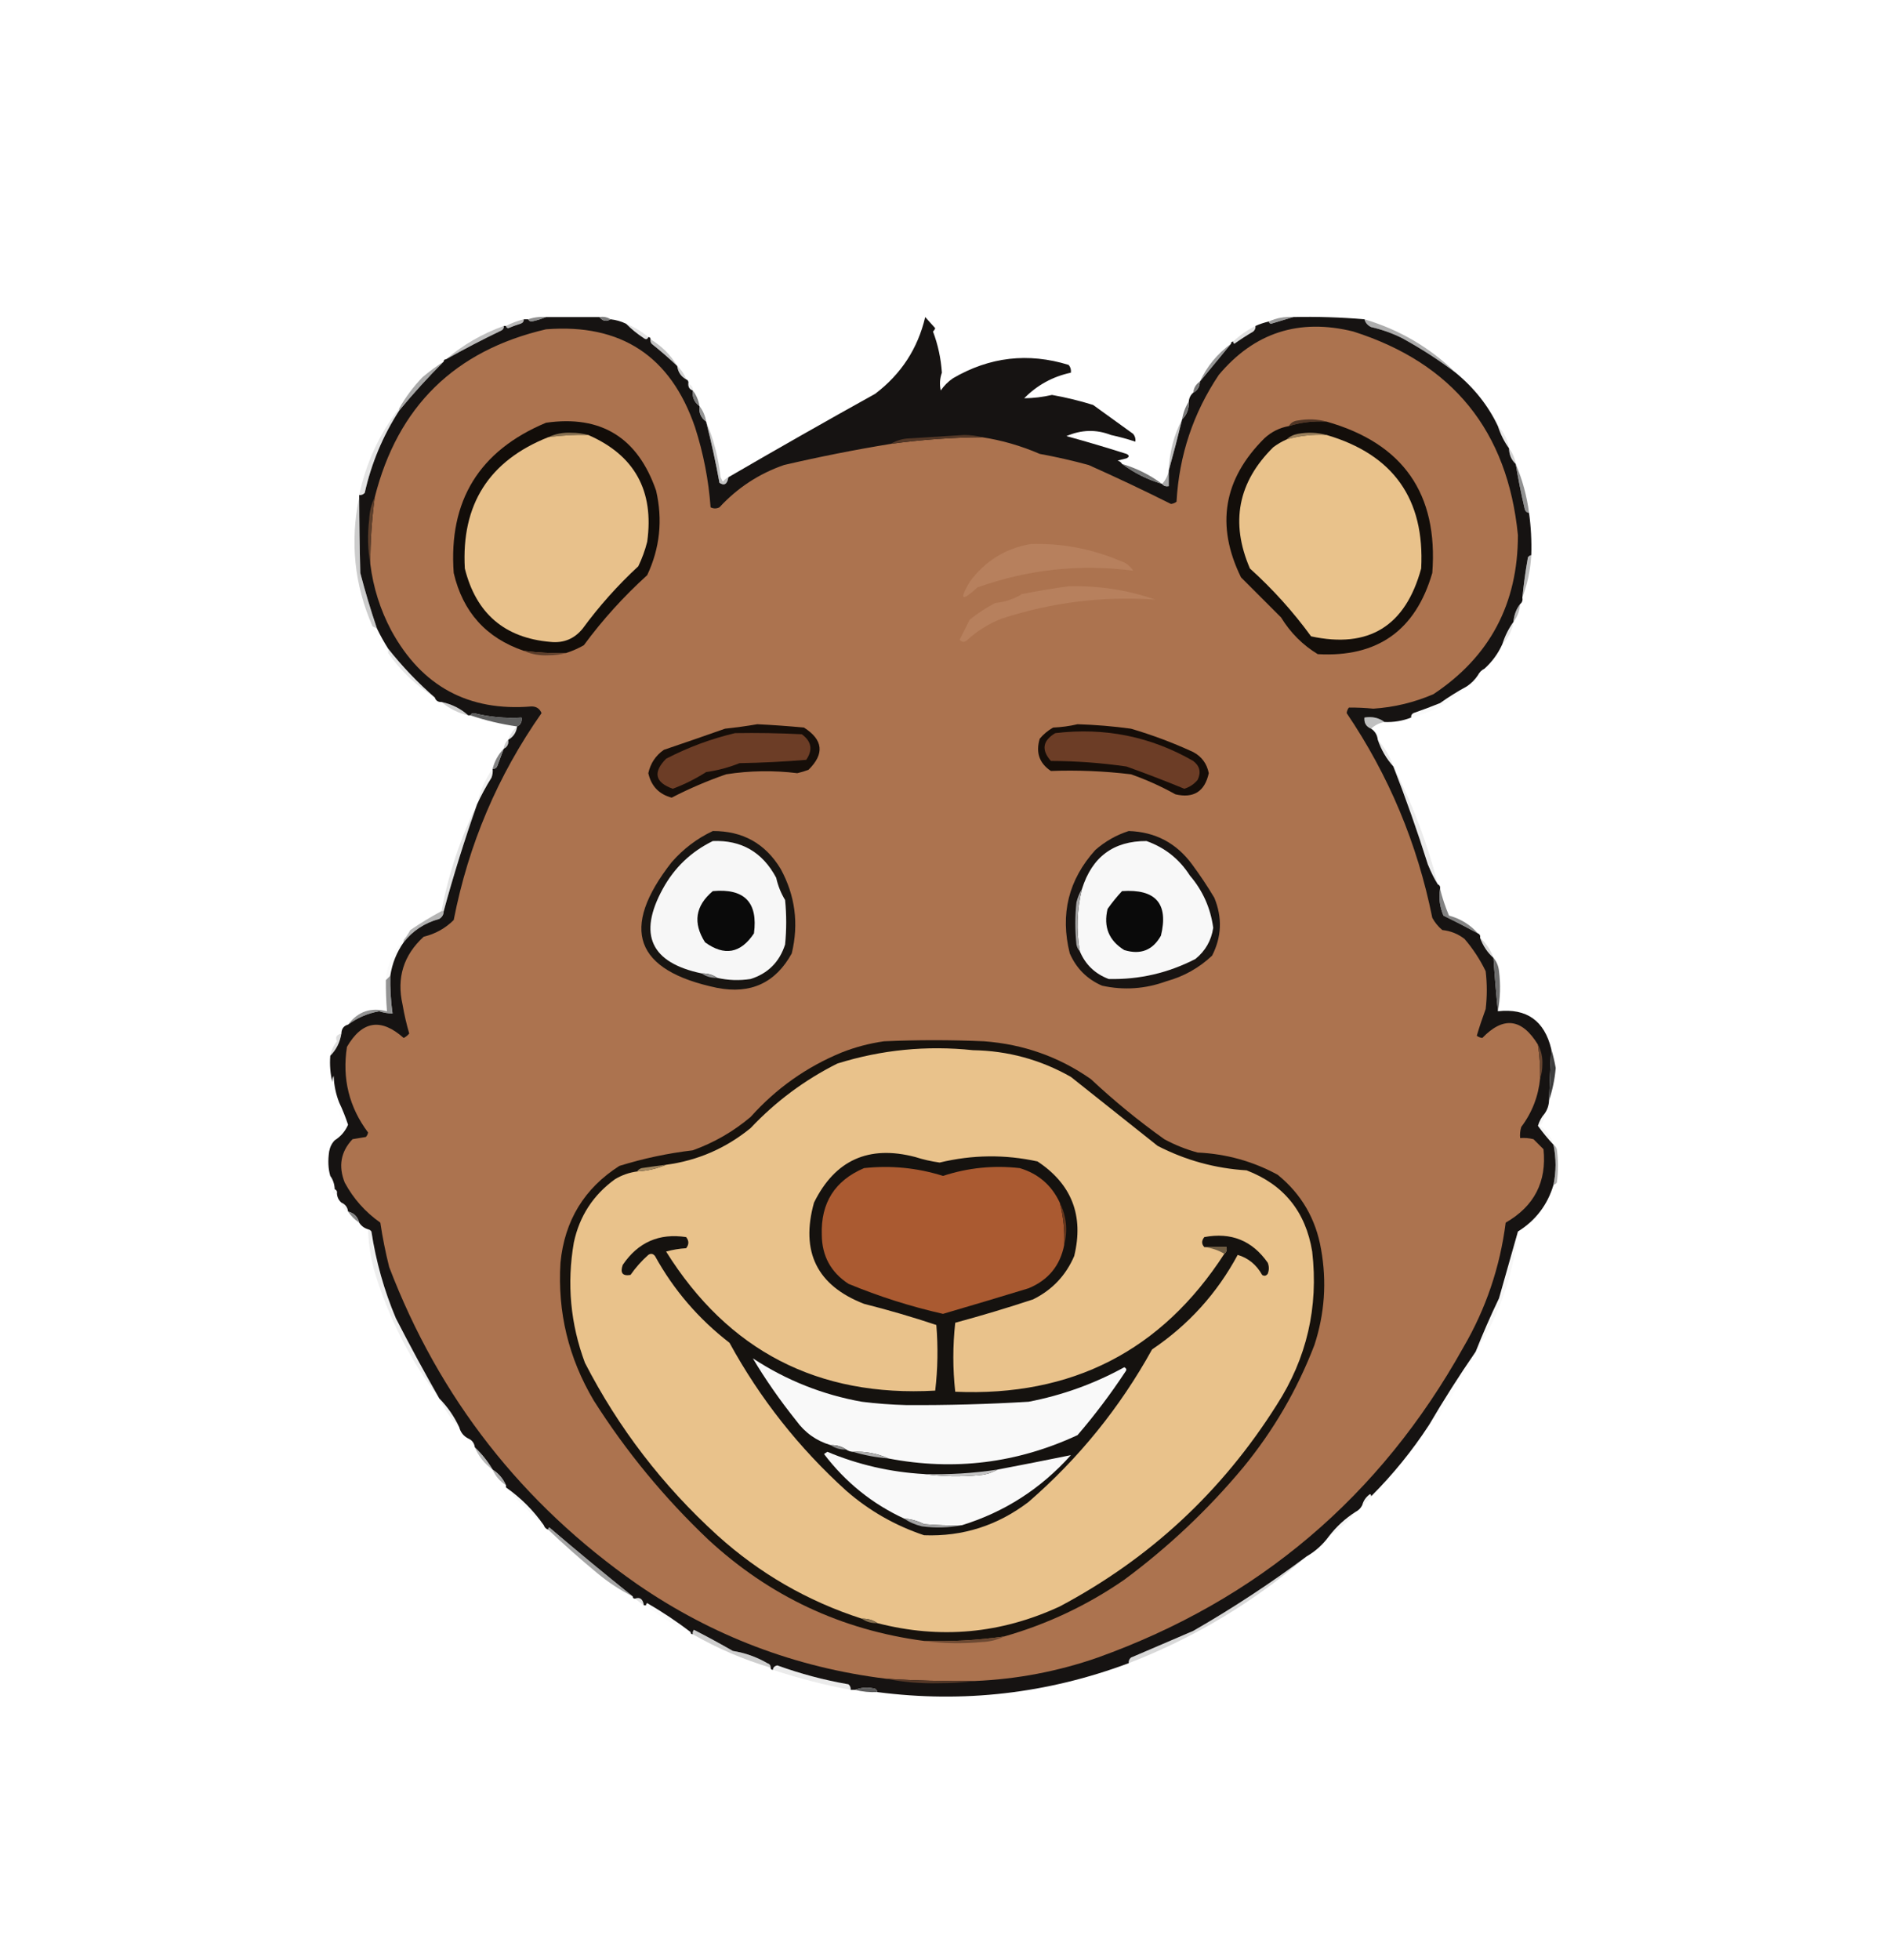 <svg width="848" height="881" viewBox="0 0 848 881" fill="none" xmlns="http://www.w3.org/2000/svg">
<path opacity="0.96" fill-rule="evenodd" clip-rule="evenodd" d="M245.5 142.5C253.5 142.5 261.5 142.5 269.5 142.5C270.995 144.345 272.662 144.678 274.5 143.5C276.965 143.767 279.299 144.434 281.5 145.5C283.843 147.868 286.509 150.035 289.5 152C290.437 152.692 291.103 152.525 291.5 151.5C292.167 151.5 292.5 151.833 292.5 152.5C292.369 153.239 292.536 153.906 293 154.5C297.046 157.721 300.879 161.054 304.5 164.5C304.845 167.198 306.178 169.198 308.5 170.5C309.338 170.842 309.672 171.508 309.5 172.5C309.427 174.027 310.094 175.027 311.5 175.5C311.166 178.491 312.166 180.824 314.5 182.5C314.166 185.491 315.166 187.824 317.5 189.5C319.812 198.555 321.812 207.722 323.5 217C325.658 218.434 326.991 217.6 327.5 214.5C349.741 201.571 371.741 189.071 393.5 177C405.171 168.144 412.671 156.644 416 142.5C417.492 144.134 418.992 145.8 420.5 147.5C420.291 148.086 419.957 148.586 419.5 149C421.737 154.92 423.07 161.086 423.5 167.5C422.56 170.132 422.393 172.798 423 175.5C424.457 173.342 426.29 171.509 428.5 170C444.946 160.395 462.279 158.395 480.5 164C481.337 165.011 481.67 166.178 481.5 167.5C473.363 169.235 466.363 173.069 460.5 179C464.671 178.958 468.837 178.458 473 177.5C479.259 178.606 485.425 180.106 491.5 182C497.477 186.301 503.477 190.635 509.5 195C510.337 196.011 510.67 197.178 510.5 198.5C506.901 197.301 503.235 196.301 499.5 195.5C492.927 192.921 486.26 193.088 479.5 196C488.854 198.574 497.854 201.24 506.5 204C507.833 204.667 507.833 205.333 506.5 206C505.167 206.333 503.833 206.667 502.5 207C503.416 207.278 504.082 207.778 504.5 208.5C509.895 212.531 515.895 215.531 522.5 217.5C523.209 218.404 524.209 218.737 525.5 218.5C525.5 216.167 525.5 213.833 525.5 211.5C527.598 203.971 529.598 196.304 531.5 188.5C533.655 186.383 534.655 183.716 534.5 180.5C534.66 178.847 535.326 177.514 536.5 176.5C538.408 175.514 539.408 173.848 539.5 171.5C544.16 165.839 548.827 160.172 553.5 154.5C553.5 153.833 553.833 153.5 554.5 153.5C554.435 153.938 554.601 154.272 555 154.5C557.748 152.542 560.582 150.709 563.5 149C564.252 148.329 564.586 147.496 564.5 146.5C566.421 145.637 568.421 144.971 570.5 144.5C570.56 145.043 570.893 145.376 571.5 145.5C574.954 144.487 578.287 143.487 581.5 142.5C592.198 142.263 602.865 142.596 613.5 143.5C613.937 145.074 614.937 146.241 616.5 147C621.372 148.103 626.038 149.77 630.5 152C638.939 156.628 646.939 161.795 654.5 167.5C662.854 174.373 669.188 182.373 673.5 191.5C674.653 195.14 676.32 198.474 678.5 201.5C678.552 204.346 679.552 206.68 681.5 208.5C682.619 215.196 683.952 221.863 685.5 228.5C685.747 229.713 686.414 230.38 687.5 230.5C688.372 236.789 688.705 243.122 688.5 249.5C687.883 249.611 687.383 249.944 687 250.5C685.932 256.476 685.099 262.476 684.5 268.5C684.737 269.791 684.404 270.791 683.5 271.5C681.733 273.792 680.733 276.458 680.5 279.5C678.326 282.515 676.659 285.849 675.5 289.5C673.6 293.732 670.933 297.399 667.5 300.5C666.167 301.167 665.167 302.167 664.5 303.5C663.167 305.5 661.5 307.167 659.5 308.5C655.388 310.728 651.388 313.228 647.5 316C643.539 317.598 639.539 319.098 635.5 320.5C634.702 320.957 634.369 321.624 634.5 322.5C630.658 324.002 626.658 324.668 622.5 324.5C620.012 322.612 617.012 321.945 613.5 322.5C613.273 324.933 614.273 326.599 616.5 327.5C618.25 328.659 619.25 330.326 619.5 332.5C621.043 337.024 623.377 341.024 626.5 344.5C632.145 358.93 637.311 373.597 642 388.5C643.525 392.201 645.025 395.201 646.5 397.5C647.338 397.842 647.672 398.508 647.5 399.5C646.835 403.423 647.335 407.423 649 411.5C654.254 414.079 659.421 416.745 664.5 419.5C665.338 419.842 665.672 420.508 665.5 421.5C666.759 425.025 668.759 428.025 671.5 430.5C672.036 438.654 672.703 446.654 673.5 454.5C686.412 453.062 694.412 458.729 697.5 471.5C697.111 479.164 696.778 486.83 696.5 494.5C696.405 496.786 695.738 498.786 694.5 500.5C693.14 502.046 692.14 503.88 691.5 506C693.684 509.012 696.017 511.845 698.5 514.5C699.726 520.521 699.726 526.521 698.5 532.5C695.824 541.516 690.491 548.516 682.5 553.5C679.727 563.222 676.894 573.222 674 583.5C670.19 591.446 666.69 599.446 663.5 607.5C656.113 618.227 649.113 629.227 642.5 640.5C634.963 652.042 626.296 662.709 616.5 672.5C616.565 672.062 616.399 671.728 616 671.5C614.198 672.789 613.031 674.456 612.5 676.5C611.833 677.833 610.833 678.833 609.5 679.5C604.895 682.436 600.895 686.102 597.5 690.5C594.789 694.212 591.456 697.212 587.5 699.5C571.242 711.64 554.242 722.807 536.5 733C527.096 737.041 517.763 741.041 508.5 745C507.748 745.671 507.414 746.504 507.5 747.5C470.854 761.178 433.187 765.512 394.5 760.5C394.389 759.883 394.056 759.383 393.5 759C390.304 758.195 387.304 758.362 384.5 759.5C383.833 759.5 383.167 759.5 382.5 759.5C382.586 758.504 382.252 757.671 381.5 757C370.574 755.102 359.907 752.269 349.5 748.5C348.287 748.747 347.62 749.414 347.5 750.5C346.833 750.5 346.5 750.167 346.5 749.5C346.53 748.503 346.03 747.836 345 747.5C340.201 744.719 335.035 742.886 329.5 742C323.778 738.721 317.945 735.554 312 732.5C311.536 733.094 311.369 733.761 311.5 734.5C310.833 734.5 310.5 734.167 310.5 733.5C304.389 728.841 297.889 724.508 291 720.5C290.601 720.728 290.435 721.062 290.5 721.5C290.167 721.5 289.833 721.5 289.5 721.5C289.058 718.668 287.725 717.668 285.5 718.5C284.833 718.5 284.5 718.167 284.5 717.5C271.898 707.408 259.398 697.075 247 686.5C246.601 686.728 246.435 687.062 246.5 687.5C245.5 687.167 244.833 686.5 244.5 685.5C239.833 678.833 234.167 673.167 227.5 668.5C227.5 668.167 227.5 667.833 227.5 667.5C226.19 664.527 224.19 662.193 221.5 660.5C219.312 656.793 216.645 653.46 213.5 650.5C213.262 648.596 212.262 647.262 210.5 646.5C208.413 645.415 207.08 643.749 206.5 641.5C204.237 636.635 201.237 632.302 197.5 628.5C190.771 616.714 184.271 604.714 178 592.5C172.713 579.97 169.046 566.97 167 553.5C166.617 552.944 166.117 552.611 165.5 552.5C163.77 551.974 162.436 550.974 161.5 549.5C160.833 546.833 159.167 545.167 156.5 544.5C156.262 542.596 155.262 541.262 153.5 540.5C152.326 539.486 151.66 538.153 151.5 536.5C151.672 535.508 151.338 534.842 150.5 534.5C150.405 532.214 149.738 530.214 148.5 528.5C147.557 525.292 147.39 521.626 148 517.5C148.374 515.509 149.207 513.842 150.5 512.5C153.228 510.773 155.228 508.44 156.5 505.5C155.337 501.993 154.004 498.659 152.5 495.5C151.023 491.767 150.189 487.767 150 483.5C149.517 484.448 149.351 485.448 149.5 486.5C148.517 482.702 148.183 478.702 148.5 474.5C151.173 471.821 152.84 468.488 153.5 464.5C153.554 462.368 154.554 461.035 156.5 460.5C160.635 457.437 165.301 455.437 170.5 454.5C172.453 455.156 174.453 455.489 176.5 455.5C175.708 449.87 175.375 444.203 175.5 438.5C176.333 432.995 178.333 427.995 181.5 423.5C185.55 418.324 190.884 414.824 197.5 413C198.823 412.184 199.489 411.017 199.5 409.5C203.92 393.324 208.92 377.324 214.5 361.5C216.369 357.434 218.536 353.434 221 349.5C221.49 348.207 221.657 346.873 221.5 345.5C222.376 345.631 223.043 345.298 223.5 344.5C224.513 341.812 225.513 339.146 226.5 336.5C228.104 335.713 228.771 334.38 228.5 332.5C230.822 331.198 232.155 329.198 232.5 326.5C234.104 325.713 234.771 324.38 234.5 322.5C227.213 322.931 220.046 322.264 213 320.5C212.235 320.57 211.735 320.903 211.5 321.5C211.167 321.5 210.833 321.5 210.5 321.5C207.157 318.495 203.157 316.495 198.5 315.5C196.973 315.573 195.973 314.906 195.5 313.5C187.798 306.799 180.798 299.466 174.5 291.5C172.638 288.552 170.971 285.552 169.5 282.5C166.684 274.221 164.184 265.888 162 257.5C161.69 245.979 161.523 234.646 161.5 223.5C161.5 223.167 161.5 222.833 161.5 222.5C162.496 222.586 163.329 222.252 164 221.5C166.986 208.202 172.153 195.868 179.5 184.5C185.769 176.893 192.436 169.56 199.5 162.5C199.5 161.833 199.833 161.5 200.5 161.5C208.64 156.929 216.974 152.595 225.5 148.5C226.298 148.043 226.631 147.376 226.5 146.5C226.833 146.5 227.167 146.5 227.5 146.5C227.56 147.043 227.893 147.376 228.5 147.5C230.295 146.735 232.128 146.068 234 145.5C235.03 145.164 235.53 144.497 235.5 143.5C236.167 143.5 236.833 143.5 237.5 143.5C237.735 144.097 238.235 144.43 239 144.5C241.346 144.01 243.513 143.343 245.5 142.5Z" fill="#0D0A09"/>
<path opacity="0.69" fill-rule="evenodd" clip-rule="evenodd" d="M245.5 142.5C243.513 143.343 241.346 144.01 239 144.5C238.235 144.43 237.735 144.097 237.5 143.5C240.054 142.612 242.721 142.279 245.5 142.5Z" fill="#5B5B5B"/>
<path opacity="0.796" fill-rule="evenodd" clip-rule="evenodd" d="M269.5 142.5C271.415 142.216 273.081 142.549 274.5 143.5C272.662 144.678 270.995 144.345 269.5 142.5Z" fill="#585858"/>
<path opacity="0.498" fill-rule="evenodd" clip-rule="evenodd" d="M235.5 143.5C235.53 144.497 235.03 145.164 234 145.5C232.128 146.068 230.295 146.735 228.5 147.5C227.893 147.376 227.56 147.043 227.5 146.5C230.053 145.195 232.72 144.195 235.5 143.5Z" fill="#747474"/>
<path opacity="0.643" fill-rule="evenodd" clip-rule="evenodd" d="M581.5 142.5C578.287 143.487 574.954 144.487 571.5 145.5C570.893 145.376 570.56 145.043 570.5 144.5C573.876 142.918 577.542 142.251 581.5 142.5Z" fill="#616161"/>
<path opacity="0.176" fill-rule="evenodd" clip-rule="evenodd" d="M281.5 145.5C285.201 147.012 288.534 149.012 291.5 151.5C291.103 152.525 290.437 152.692 289.5 152C286.509 150.035 283.843 147.868 281.5 145.5Z" fill="#646464"/>
<path opacity="0.227" fill-rule="evenodd" clip-rule="evenodd" d="M564.5 146.5C564.586 147.496 564.252 148.329 563.5 149C560.582 150.709 557.748 152.542 555 154.5C554.601 154.272 554.435 153.938 554.5 153.5C557.446 150.687 560.779 148.354 564.5 146.5Z" fill="#747474"/>
<path fill-rule="evenodd" clip-rule="evenodd" d="M400.5 199.5C414.089 197.63 427.756 196.63 441.5 196.5C450.398 197.851 459.064 200.351 467.5 204C474.902 205.35 482.235 207.017 489.5 209C501.921 214.535 514.254 220.369 526.5 226.5C527.442 226.392 528.275 226.059 529 225.5C530.163 204.678 536.496 185.678 548 168.5C563.955 149.46 584.122 142.96 608.5 149C653.214 163.251 677.881 193.751 682.5 240.5C682.503 271.339 669.836 295.173 644.5 312C635.865 315.712 626.865 317.879 617.5 318.5C613.8 318.139 610.133 317.973 606.5 318C605.941 318.725 605.608 319.558 605.5 320.5C624.45 348.491 637.283 379.158 644 412.5C645.141 414.609 646.641 416.442 648.5 418C652.21 418.373 655.544 419.707 658.5 422C662.288 426.406 665.455 431.239 668 436.5C668.667 442.167 668.667 447.833 668 453.5C666.496 457.586 665.162 461.586 664 465.5C664.725 466.059 665.558 466.392 666.5 466.5C675.937 456.679 684.27 457.679 691.5 469.5C692.254 474.463 692.587 479.463 692.5 484.5C691.724 492.665 688.891 499.998 684 506.5C683.506 508.134 683.34 509.801 683.5 511.5C685.527 511.338 687.527 511.505 689.5 512C691 513.5 692.5 515 694 516.5C695.514 531.138 689.847 542.138 677 549.5C674.44 569.514 668.107 588.181 658 605.5C620.584 672.586 565.75 719.086 493.5 745C475.698 751.185 457.364 754.685 438.5 755.5C425.149 755.666 411.815 755.333 398.5 754.5C357.674 749.463 320.341 735.297 286.5 712C234.702 675.878 197.535 628.378 175 569.5C173.341 562.896 172.008 556.23 171 549.5C164.239 544.741 158.906 538.741 155 531.5C152.054 524.114 153.221 517.614 158.5 512C160.5 511.667 162.5 511.333 164.5 511C165.022 510.439 165.355 509.772 165.5 509C156.954 497.6 153.787 484.766 156 470.5C162.828 458.766 171.328 457.433 181.5 466.5C182.478 466.023 183.311 465.357 184 464.5C182.773 460.325 181.773 455.992 181 451.5C178.275 439.461 181.442 429.294 190.5 421C195.728 419.743 200.228 417.243 204 413.5C210.604 379.634 223.771 348.634 243.5 320.5C242.663 318.495 241.163 317.495 239 317.5C210.697 319.846 189.697 308.513 176 283.5C170.975 274.059 167.808 264.059 166.5 253.5C166.505 243.448 167.172 233.448 168.5 223.5C178.794 182.707 204.46 157.54 245.5 148C279.208 145.354 301.541 160.02 312.5 192C316.279 203.771 318.612 215.771 319.5 228C320.833 228.667 322.167 228.667 323.5 228C331.593 219.236 341.26 212.903 352.5 209C368.436 205.29 384.436 202.123 400.5 199.5Z" fill="#AC734F"/>
<path opacity="0.4" fill-rule="evenodd" clip-rule="evenodd" d="M226.5 146.5C226.631 147.376 226.298 148.043 225.5 148.5C216.974 152.595 208.64 156.929 200.5 161.5C208.182 154.986 216.849 149.986 226.5 146.5Z" fill="#5D5D5D"/>
<path opacity="0.392" fill-rule="evenodd" clip-rule="evenodd" d="M292.5 152.5C297.5 155.5 301.5 159.5 304.5 164.5C300.879 161.054 297.046 157.721 293 154.5C292.536 153.906 292.369 153.239 292.5 152.5Z" fill="#646464"/>
<path opacity="0.702" fill-rule="evenodd" clip-rule="evenodd" d="M553.5 154.5C548.827 160.172 544.16 165.839 539.5 171.5C542.662 164.664 547.329 158.997 553.5 154.5Z" fill="#6E6E6E"/>
<path opacity="0.416" fill-rule="evenodd" clip-rule="evenodd" d="M613.5 143.5C629.242 148.196 642.909 156.196 654.5 167.5C646.939 161.795 638.939 156.628 630.5 152C626.038 149.77 621.372 148.103 616.5 147C614.937 146.241 613.937 145.074 613.5 143.5Z" fill="#3B3B3B"/>
<path opacity="0.322" fill-rule="evenodd" clip-rule="evenodd" d="M304.5 164.5C306.326 166.147 307.66 168.147 308.5 170.5C306.178 169.198 304.845 167.198 304.5 164.5Z" fill="#767676"/>
<path opacity="0.576" fill-rule="evenodd" clip-rule="evenodd" d="M199.5 162.5C192.436 169.56 185.769 176.893 179.5 184.5C179.5 184.167 179.5 183.833 179.5 183.5C182.398 178.428 185.898 173.761 190 169.5C193.063 166.924 196.229 164.591 199.5 162.5Z" fill="#6B6B6B"/>
<path opacity="0.22" fill-rule="evenodd" clip-rule="evenodd" d="M309.5 172.5C310.906 172.973 311.573 173.973 311.5 175.5C310.094 175.027 309.427 174.027 309.5 172.5Z" fill="#A3A3A3"/>
<path opacity="0.867" fill-rule="evenodd" clip-rule="evenodd" d="M539.5 171.5C539.408 173.848 538.408 175.514 536.5 176.5C536.75 174.326 537.75 172.659 539.5 171.5Z" fill="#626262"/>
<path opacity="0.816" fill-rule="evenodd" clip-rule="evenodd" d="M311.5 175.5C313.065 177.509 314.065 179.843 314.5 182.5C312.166 180.824 311.166 178.491 311.5 175.5Z" fill="#5F5F5F"/>
<path opacity="0.827" fill-rule="evenodd" clip-rule="evenodd" d="M534.5 180.5C534.655 183.716 533.655 186.383 531.5 188.5C531.98 185.557 532.98 182.89 534.5 180.5Z" fill="#5D5D5D"/>
<path opacity="0.702" fill-rule="evenodd" clip-rule="evenodd" d="M314.5 182.5C316.065 184.509 317.065 186.843 317.5 189.5C315.166 187.824 314.166 185.491 314.5 182.5Z" fill="#686868"/>
<path fill-rule="evenodd" clip-rule="evenodd" d="M596.5 189.5C590.677 189.123 585.011 189.79 579.5 191.5C580.347 190.034 581.68 189.2 583.5 189C588.02 188.186 592.354 188.353 596.5 189.5Z" fill="#503525"/>
<path fill-rule="evenodd" clip-rule="evenodd" d="M596.5 189.5C630.875 199.26 646.709 221.927 644 257.5C636.49 283.349 619.324 295.516 592.5 294C585.746 289.913 580.246 284.413 576 277.5C570 271.5 564 265.5 558 259.5C546.558 236.16 550.058 215.326 568.5 197C571.642 194.096 575.309 192.262 579.5 191.5C585.011 189.79 590.677 189.123 596.5 189.5Z" fill="#130E0A"/>
<path fill-rule="evenodd" clip-rule="evenodd" d="M254.5 293.5C248.131 293.653 241.797 293.32 235.5 292.5C218.591 286.733 208.091 275.066 204 257.5C201.64 225.055 215.473 202.555 245.5 190C270.218 186.456 286.718 196.623 295 220.5C298.044 233.682 296.71 246.348 291 258.5C280.391 268.104 270.891 278.604 262.5 290C259.924 291.456 257.258 292.623 254.5 293.5Z" fill="#120D09"/>
<path fill-rule="evenodd" clip-rule="evenodd" d="M264.5 195.5C258.464 195.36 252.464 195.693 246.5 196.5C249.695 194.97 253.195 194.304 257 194.5C259.69 194.503 262.19 194.836 264.5 195.5Z" fill="#897252"/>
<path opacity="0.01" fill-rule="evenodd" clip-rule="evenodd" d="M499.5 195.5C498.833 196.167 498.833 196.167 499.5 195.5V195.5Z" fill="black"/>
<path fill-rule="evenodd" clip-rule="evenodd" d="M596.5 195.5C590.346 195.178 584.346 195.845 578.5 197.5C579.842 196.207 581.509 195.374 583.5 195C588.02 194.186 592.354 194.353 596.5 195.5Z" fill="#9A805C"/>
<path opacity="0.133" fill-rule="evenodd" clip-rule="evenodd" d="M673.5 191.5C676.201 194.235 677.868 197.569 678.5 201.5C676.32 198.474 674.653 195.14 673.5 191.5Z" fill="#686868"/>
<path fill-rule="evenodd" clip-rule="evenodd" d="M264.5 195.5C285.351 204.591 294.185 220.591 291 243.5C290.04 247.298 288.706 250.965 287 254.5C277.728 263.08 269.395 272.413 262 282.5C258.26 287.119 253.427 289.119 247.5 288.5C226.894 286.737 214.061 275.737 209 255.5C207.365 226.757 219.865 207.09 246.5 196.5C252.464 195.693 258.464 195.36 264.5 195.5Z" fill="#E8C18B"/>
<path fill-rule="evenodd" clip-rule="evenodd" d="M441.5 196.5C427.756 196.63 414.089 197.63 400.5 199.5C403.149 197.891 406.149 197.057 409.5 197C417.5 196.5 425.5 196 433.5 195.5C436.355 195.503 439.022 195.836 441.5 196.5Z" fill="#543827"/>
<path fill-rule="evenodd" clip-rule="evenodd" d="M596.5 195.5C626.49 204.319 640.657 224.319 639 255.5C631.943 281.43 615.443 291.596 589.5 286C581.443 274.938 572.277 264.771 562 255.5C553.101 234.869 556.601 216.703 572.5 201C574.405 199.579 576.405 198.412 578.5 197.5C584.346 195.845 590.346 195.178 596.5 195.5Z" fill="#E9C28B"/>
<path opacity="0.482" fill-rule="evenodd" clip-rule="evenodd" d="M531.5 188.5C529.598 196.304 527.598 203.971 525.5 211.5C525.804 203.28 527.804 195.613 531.5 188.5Z" fill="#7C7C7C"/>
<path opacity="0.298" fill-rule="evenodd" clip-rule="evenodd" d="M678.5 201.5C680.065 203.509 681.065 205.843 681.5 208.5C679.552 206.68 678.552 204.346 678.5 201.5Z" fill="#6D6D6D"/>
<path opacity="0.263" fill-rule="evenodd" clip-rule="evenodd" d="M179.5 183.5C179.5 183.833 179.5 184.167 179.5 184.5C172.153 195.868 166.986 208.202 164 221.5C163.329 222.252 162.496 222.586 161.5 222.5C164.572 208.031 170.572 195.031 179.5 183.5Z" fill="#9A9A9A"/>
<path opacity="0.733" fill-rule="evenodd" clip-rule="evenodd" d="M504.5 208.5C511.097 210.465 517.097 213.465 522.5 217.5C515.895 215.531 509.895 212.531 504.5 208.5Z" fill="#444444"/>
<path opacity="0.471" fill-rule="evenodd" clip-rule="evenodd" d="M317.5 189.5C320.853 197.398 323.02 205.732 324 214.5C324.333 215.167 324.667 215.833 325 216.5C325.708 215.619 326.542 214.953 327.5 214.5C326.991 217.6 325.658 218.434 323.5 217C321.812 207.722 319.812 198.555 317.5 189.5Z" fill="#838383"/>
<path opacity="0.659" fill-rule="evenodd" clip-rule="evenodd" d="M525.5 211.5C525.5 213.833 525.5 216.167 525.5 218.5C524.209 218.737 523.209 218.404 522.5 217.5C524.06 215.844 525.06 213.844 525.5 211.5Z" fill="#7D7D7D"/>
<path opacity="0.592" fill-rule="evenodd" clip-rule="evenodd" d="M681.5 208.5C684.482 215.464 686.482 222.797 687.5 230.5C686.414 230.38 685.747 229.713 685.5 228.5C683.952 221.863 682.619 215.196 681.5 208.5Z" fill="#474747"/>
<path fill-rule="evenodd" clip-rule="evenodd" d="M168.5 223.5C167.172 233.448 166.505 243.448 166.5 253.5C165.346 247.013 165.179 240.346 166 233.5C166.149 229.867 166.982 226.534 168.5 223.5Z" fill="#5E3F2B"/>
<path fill-rule="evenodd" clip-rule="evenodd" d="M463.5 244.5C477.376 244.108 490.709 246.608 503.5 252C506.076 252.782 508.076 254.282 509.5 256.5C485.653 253.39 462.319 255.89 439.5 264C432.354 270.516 431.187 269.682 436 261.5C442.955 252.113 452.122 246.446 463.5 244.5Z" fill="#B7805D"/>
<path opacity="0.396" fill-rule="evenodd" clip-rule="evenodd" d="M688.5 249.5C688.119 256.152 686.785 262.486 684.5 268.5C685.099 262.476 685.932 256.476 687 250.5C687.383 249.944 687.883 249.611 688.5 249.5Z" fill="#4E4E4E"/>
<path fill-rule="evenodd" clip-rule="evenodd" d="M480.5 263.5C493.895 263.142 506.895 265.142 519.5 269.5C496.011 267.85 473.011 270.684 450.5 278C444.527 280.319 439.193 283.653 434.5 288C433.365 288.749 432.365 288.583 431.5 287.5C433 284.5 434.5 281.5 436 278.5C439.611 275.614 443.444 273.114 447.5 271C451.823 270.587 455.823 269.254 459.5 267C466.608 265.593 473.608 264.426 480.5 263.5Z" fill="#B7805D"/>
<path opacity="0.365" fill-rule="evenodd" clip-rule="evenodd" d="M161.5 223.5C161.523 234.646 161.69 245.979 162 257.5C164.184 265.888 166.684 274.221 169.5 282.5C168.833 282.167 168.167 281.833 167.5 281.5C159.319 262.847 157.319 243.514 161.5 223.5Z" fill="#757575"/>
<path opacity="0.443" fill-rule="evenodd" clip-rule="evenodd" d="M683.5 271.5C683.267 274.542 682.267 277.208 680.5 279.5C680.733 276.458 681.733 273.792 683.5 271.5Z" fill="#616161"/>
<path opacity="0.176" fill-rule="evenodd" clip-rule="evenodd" d="M680.5 279.5C679.873 283.42 678.207 286.753 675.5 289.5C676.659 285.849 678.326 282.515 680.5 279.5Z" fill="#797979"/>
<path opacity="0.012" fill-rule="evenodd" clip-rule="evenodd" d="M167.5 281.5C168.167 281.833 168.833 282.167 169.5 282.5C170.971 285.552 172.638 288.552 174.5 291.5C174.5 292.167 174.5 292.833 174.5 293.5C171.665 289.836 169.332 285.836 167.5 281.5Z" fill="#C3C3C3"/>
<path fill-rule="evenodd" clip-rule="evenodd" d="M235.5 292.5C241.797 293.32 248.131 293.653 254.5 293.5C252.022 294.164 249.355 294.497 246.5 294.5C242.531 294.706 238.865 294.039 235.5 292.5Z" fill="#5B3D2A"/>
<path opacity="0.012" fill-rule="evenodd" clip-rule="evenodd" d="M667.5 300.5C667.5 302.5 666.5 303.5 664.5 303.5C665.167 302.167 666.167 301.167 667.5 300.5Z" fill="#959595"/>
<path opacity="0.173" fill-rule="evenodd" clip-rule="evenodd" d="M174.5 291.5C180.798 299.466 187.798 306.799 195.5 313.5C187.231 308.232 180.231 301.565 174.5 293.5C174.5 292.833 174.5 292.167 174.5 291.5Z" fill="#737373"/>
<path opacity="0.312" fill-rule="evenodd" clip-rule="evenodd" d="M198.5 315.5C203.157 316.495 207.157 318.495 210.5 321.5C205.947 320.438 201.947 318.438 198.5 315.5Z" fill="#656565"/>
<path opacity="0.024" fill-rule="evenodd" clip-rule="evenodd" d="M659.5 308.5C652.567 315.471 644.234 320.138 634.5 322.5C634.369 321.624 634.702 320.957 635.5 320.5C639.539 319.098 643.539 317.598 647.5 316C651.388 313.228 655.388 310.728 659.5 308.5Z" fill="#373737"/>
<path opacity="0.816" fill-rule="evenodd" clip-rule="evenodd" d="M232.5 326.5C225.353 325.478 218.353 323.812 211.5 321.5C211.735 320.903 212.235 320.57 213 320.5C220.046 322.264 227.213 322.931 234.5 322.5C234.771 324.38 234.104 325.713 232.5 326.5Z" fill="#3B3B3B"/>
<path opacity="0.305" fill-rule="evenodd" clip-rule="evenodd" d="M622.5 324.5C620.156 324.94 618.156 325.94 616.5 327.5C614.273 326.599 613.273 324.933 613.5 322.5C617.012 321.945 620.012 322.612 622.5 324.5Z" fill="#323232"/>
<path opacity="0.22" fill-rule="evenodd" clip-rule="evenodd" d="M232.5 326.5C232.155 329.198 230.822 331.198 228.5 332.5C229.34 330.147 230.674 328.147 232.5 326.5Z" fill="#808080"/>
<path fill-rule="evenodd" clip-rule="evenodd" d="M340.5 325.5C347.507 325.834 354.507 326.334 361.5 327C370.135 332.507 370.802 338.84 363.5 346C361.863 346.601 360.197 347.101 358.5 347.5C347.824 346.182 337.157 346.349 326.5 348C318.084 350.917 309.917 354.417 302 358.5C296.309 356.974 292.809 353.308 291.5 347.5C292.476 343.059 294.809 339.559 298.5 337C307.627 333.912 316.793 330.746 326 327.5C330.996 326.966 335.83 326.3 340.5 325.5Z" fill="#160E09"/>
<path fill-rule="evenodd" clip-rule="evenodd" d="M330.5 329.5C340.506 329.334 350.506 329.5 360.5 330C364.888 333.19 365.555 337.024 362.5 341.5C352.517 342.332 342.517 342.832 332.5 343C327.669 344.943 322.669 346.277 317.5 347C312.726 350.053 307.726 352.553 302.5 354.5C294.493 351.634 293.493 347.134 299.5 341C309.469 335.848 319.802 332.014 330.5 329.5Z" fill="#6C3D26"/>
<path fill-rule="evenodd" clip-rule="evenodd" d="M484.5 325.5C492.533 325.745 500.533 326.412 508.5 327.5C518.138 330.335 527.471 333.835 536.5 338C540.313 340.024 542.646 343.19 543.5 347.5C541.7 355.733 536.7 358.899 528.5 357C522.083 353.418 515.416 350.418 508.5 348C496.478 346.559 484.478 346.059 472.5 346.5C467.29 343.02 465.624 338.187 467.5 332C469.188 329.981 471.188 328.314 473.5 327C477.356 326.823 481.023 326.323 484.5 325.5Z" fill="#150D08"/>
<path fill-rule="evenodd" clip-rule="evenodd" d="M474.5 329.5C496.706 326.841 517.373 331.008 536.5 342C539.463 344.271 540.13 347.104 538.5 350.5C536.876 352.441 534.876 353.774 532.5 354.5C523.914 350.971 515.247 347.638 506.5 344.5C495.245 342.874 483.912 342.041 472.5 342C468.134 337.032 468.8 332.865 474.5 329.5Z" fill="#6C3D26"/>
<path opacity="0.416" fill-rule="evenodd" clip-rule="evenodd" d="M228.5 332.5C228.771 334.38 228.104 335.713 226.5 336.5C226.66 334.847 227.326 333.514 228.5 332.5Z" fill="#7F7F7F"/>
<path opacity="0.129" fill-rule="evenodd" clip-rule="evenodd" d="M619.5 332.5C622.623 335.976 624.957 339.976 626.5 344.5C623.377 341.024 621.043 337.024 619.5 332.5Z" fill="#626262"/>
<path opacity="0.831" fill-rule="evenodd" clip-rule="evenodd" d="M226.5 336.5C225.513 339.146 224.513 341.812 223.5 344.5C223.043 345.298 222.376 345.631 221.5 345.5C222.41 342.008 224.076 339.008 226.5 336.5Z" fill="#696969"/>
<path opacity="0.118" fill-rule="evenodd" clip-rule="evenodd" d="M221.5 345.5C221.657 346.873 221.49 348.207 221 349.5C218.536 353.434 216.369 357.434 214.5 361.5C215.766 355.64 218.1 350.307 221.5 345.5Z" fill="#797979"/>
<path fill-rule="evenodd" clip-rule="evenodd" d="M320.5 373.5C333.919 373.437 344.086 379.103 351 390.5C357.543 402.477 359.21 415.143 356 428.5C348.711 441.739 337.545 446.906 322.5 444C285.371 436.285 278.538 417.452 302 387.5C307.284 381.466 313.451 376.799 320.5 373.5Z" fill="#181512"/>
<path fill-rule="evenodd" clip-rule="evenodd" d="M507.5 373.5C519.403 373.869 528.903 378.869 536 388.5C539.581 393.328 542.915 398.328 546 403.5C549.64 412.388 549.306 421.055 545 429.5C539.122 435.023 532.289 438.856 524.5 441C514.993 444.487 505.327 445.154 495.5 443C488.781 440.07 483.948 435.237 481 428.5C476.585 410.895 480.419 395.395 492.5 382C496.989 378.094 501.989 375.26 507.5 373.5Z" fill="#181412"/>
<path fill-rule="evenodd" clip-rule="evenodd" d="M322.5 439.5C320.485 438.076 318.152 437.41 315.5 437.5C292.592 432.685 286.759 420.018 298 399.5C303.22 389.946 310.72 382.78 320.5 378C333.349 377.479 342.849 382.979 349 394.5C349.792 398.079 351.125 401.412 353 404.5C353.667 411.167 353.667 417.833 353 424.5C350.474 432.359 345.307 437.526 337.5 440C332.416 440.778 327.416 440.611 322.5 439.5Z" fill="#F7F7F7"/>
<path fill-rule="evenodd" clip-rule="evenodd" d="M485.5 427.5C483.885 418.072 484.218 408.738 486.5 399.5C491.035 385.1 500.702 377.934 515.5 378C523.777 380.945 530.277 386.112 535 393.5C540.804 400.277 544.304 408.11 545.5 417C544.651 422.698 541.984 427.365 537.5 431C525.206 437.325 512.206 440.325 498.5 440C492.343 437.676 488.01 433.509 485.5 427.5Z" fill="#F8F8F8"/>
<path opacity="0.122" fill-rule="evenodd" clip-rule="evenodd" d="M626.5 344.5C635.119 361.348 641.786 379.015 646.5 397.5C645.025 395.201 643.525 392.201 642 388.5C637.311 373.597 632.145 358.93 626.5 344.5Z" fill="#636363"/>
<path opacity="0.255" fill-rule="evenodd" clip-rule="evenodd" d="M214.5 361.5C208.92 377.324 203.92 393.324 199.5 409.5C199.167 409.5 198.833 409.5 198.5 409.5C201.697 392.679 207.03 376.679 214.5 361.5Z" fill="#929292"/>
<path fill-rule="evenodd" clip-rule="evenodd" d="M320.5 400.5C334.705 399.203 340.871 405.536 339 419.5C333.039 428.495 325.706 429.828 317 423.5C311.47 414.784 312.637 407.118 320.5 400.5Z" fill="#0A0A0A"/>
<path fill-rule="evenodd" clip-rule="evenodd" d="M504.5 400.5C519.647 399.463 525.481 406.129 522 420.5C518.345 427.07 512.845 429.237 505.5 427C498.572 422.725 496.072 416.559 498 408.5C500.001 405.669 502.167 403.003 504.5 400.5Z" fill="#0A0A0A"/>
<path opacity="0.631" fill-rule="evenodd" clip-rule="evenodd" d="M647.5 399.5C648.526 403.605 649.859 407.605 651.5 411.5C656.702 412.926 661.036 415.593 664.5 419.5C659.421 416.745 654.254 414.079 649 411.5C647.335 407.423 646.835 403.423 647.5 399.5Z" fill="#3B3B3B"/>
<path opacity="0.455" fill-rule="evenodd" clip-rule="evenodd" d="M198.5 409.5C198.833 409.5 199.167 409.5 199.5 409.5C199.489 411.017 198.823 412.184 197.5 413C190.884 414.824 185.55 418.324 181.5 423.5C181.5 423.167 181.5 422.833 181.5 422.5C182.614 421.115 183.614 419.615 184.5 418C189.097 414.877 193.763 412.043 198.5 409.5Z" fill="#5B5B5B"/>
<path fill-rule="evenodd" clip-rule="evenodd" d="M486.5 399.5C484.218 408.738 483.885 418.072 485.5 427.5C484.732 426.737 484.232 425.737 484 424.5C483.333 418.167 483.333 411.833 484 405.5C484.566 403.277 485.4 401.277 486.5 399.5Z" fill="#A6A6A6"/>
<path opacity="0.306" fill-rule="evenodd" clip-rule="evenodd" d="M665.5 421.5C668.249 423.997 670.249 426.997 671.5 430.5C668.759 428.025 666.759 425.025 665.5 421.5Z" fill="#808080"/>
<path fill-rule="evenodd" clip-rule="evenodd" d="M315.5 437.5C318.152 437.41 320.485 438.076 322.5 439.5C319.848 439.59 317.515 438.924 315.5 437.5Z" fill="#919191"/>
<path opacity="0.043" fill-rule="evenodd" clip-rule="evenodd" d="M181.5 422.5C181.5 422.833 181.5 423.167 181.5 423.5C178.333 427.995 176.333 432.995 175.5 438.5C174.833 439.167 174.167 439.833 173.5 440.5C174.059 433.465 176.725 427.465 181.5 422.5Z" fill="#9E9E9E"/>
<path opacity="0.773" fill-rule="evenodd" clip-rule="evenodd" d="M671.5 430.5C672.927 432.148 673.76 434.148 674 436.5C674.746 442.551 674.579 448.551 673.5 454.5C672.703 446.654 672.036 438.654 671.5 430.5Z" fill="#434343"/>
<path opacity="0.625" fill-rule="evenodd" clip-rule="evenodd" d="M175.5 438.5C175.375 444.203 175.708 449.87 176.5 455.5C174.453 455.489 172.453 455.156 170.5 454.5C165.301 455.437 160.635 457.437 156.5 460.5C160.96 454.591 166.793 452.591 174 454.5C173.622 449.92 173.455 445.254 173.5 440.5C174.167 439.833 174.833 439.167 175.5 438.5Z" fill="#535353"/>
<path fill-rule="evenodd" clip-rule="evenodd" d="M451.5 735.5C439.573 737.204 427.573 737.871 415.5 737.5C378.376 732.605 346.043 717.439 318.5 692C298.69 673.204 281.523 652.371 267 629.5C255.63 610.387 250.63 589.72 252 567.5C253.861 548.588 262.694 534.088 278.5 524C289.275 520.654 300.275 518.32 311.5 517C321.083 513.543 329.75 508.543 337.5 502C348.99 489.165 362.656 479.498 378.5 473C384.627 470.589 390.96 468.922 397.5 468C412.5 467.333 427.5 467.333 442.5 468C460.187 469.318 476.187 474.985 490.5 485C500.919 494.756 511.919 503.756 523.5 512C528.272 514.59 533.272 516.59 538.5 518C551.342 518.587 563.342 521.92 574.5 528C585.149 536.672 591.649 547.839 594 561.5C596.607 576.102 595.607 590.435 591 604.5C583.31 624.533 572.643 642.866 559 659.5C543.149 678.495 525.316 695.329 505.5 710C488.932 721.45 470.932 729.95 451.5 735.5Z" fill="#17120D"/>
<path opacity="0.302" fill-rule="evenodd" clip-rule="evenodd" d="M153.5 464.5C152.84 468.488 151.173 471.821 148.5 474.5C148.978 472.083 149.978 469.916 151.5 468C150.646 466.215 151.313 465.049 153.5 464.5Z" fill="#929292"/>
<path fill-rule="evenodd" clip-rule="evenodd" d="M394.5 729.5C392.485 728.076 390.152 727.41 387.5 727.5C363.13 719.649 341.463 707.149 322.5 690C297.942 667.681 278.109 641.847 263 612.5C256.485 594.982 254.819 576.982 258 558.5C260.53 546.599 266.697 537.099 276.5 530C279.605 528.132 282.938 526.965 286.5 526.5C291.124 526.237 295.458 525.237 299.5 523.5C313.677 521.603 326.344 516.103 337.5 507C348.808 495.021 361.808 485.355 376.5 478C396.337 471.804 416.67 469.804 437.5 472C453.207 472.26 467.874 476.26 481.5 484C494.5 494.333 507.5 504.667 520.5 515C533.031 521.467 546.364 525.133 560.5 526C577.241 532.423 587.074 544.59 590 562.5C592.895 587.496 587.561 610.496 574 631.5C549.489 670.346 516.989 700.513 476.5 722C450.026 734.273 422.693 736.773 394.5 729.5Z" fill="#E9C28B"/>
<path fill-rule="evenodd" clip-rule="evenodd" d="M691.5 469.5C692.991 472.186 693.657 475.186 693.5 478.5C693.495 480.696 693.162 482.696 692.5 484.5C692.587 479.463 692.254 474.463 691.5 469.5Z" fill="#65432E"/>
<path opacity="0.948" fill-rule="evenodd" clip-rule="evenodd" d="M697.5 471.5C698.298 474.171 698.965 477.004 699.5 480C699.056 485.084 698.056 489.918 696.5 494.5C696.778 486.83 697.111 479.164 697.5 471.5Z" fill="#343434"/>
<path opacity="0.027" fill-rule="evenodd" clip-rule="evenodd" d="M152.5 495.5C152.5 496.833 152.5 498.167 152.5 499.5C150.425 495.526 149.425 491.192 149.5 486.5C149.351 485.448 149.517 484.448 150 483.5C150.189 487.767 151.023 491.767 152.5 495.5Z" fill="#BEBEBE"/>
<path opacity="0.012" fill-rule="evenodd" clip-rule="evenodd" d="M152.5 495.5C154.004 498.659 155.337 501.993 156.5 505.5C155.228 508.44 153.228 510.773 150.5 512.5C151.324 509.685 152.991 507.518 155.5 506C154.086 504.007 153.086 501.84 152.5 499.5C152.5 498.167 152.5 496.833 152.5 495.5Z" fill="#7A7A7A"/>
<path opacity="0.043" fill-rule="evenodd" clip-rule="evenodd" d="M694.5 500.5C694.528 502.582 693.861 504.416 692.5 506C695.457 508.129 697.457 510.962 698.5 514.5C696.017 511.845 693.684 509.012 691.5 506C692.14 503.88 693.14 502.046 694.5 500.5Z" fill="#4D4D4D"/>
<path fill-rule="evenodd" clip-rule="evenodd" d="M550.5 563.5C551.404 562.791 551.737 561.791 551.5 560.5C548.167 560.5 544.833 560.5 541.5 560.5C540.199 559.116 540.199 557.616 541.5 556C553.531 553.727 563.031 557.56 570 567.5C570.667 569.167 570.667 570.833 570 572.5C569.282 573.451 568.449 573.617 567.5 573C564.912 568.387 561.246 565.387 556.5 564C547.192 581.31 534.359 595.477 518 606.5C503.548 632.618 485.048 655.452 462.5 675C448.544 685.653 432.877 690.653 415.5 690C402.475 685.656 390.808 678.989 380.5 670C359.19 650.707 341.69 628.541 328 603.5C314.085 592.76 302.918 579.76 294.5 564.5C293.635 563.417 292.635 563.251 291.5 564C288.462 566.703 285.795 569.703 283.5 573C279.912 573.611 278.746 572.111 280 568.5C286.894 558.316 296.394 554.149 308.5 556C309.833 557.667 309.833 559.333 308.5 561C305.447 561.179 302.447 561.679 299.5 562.5C327.425 607.131 367.759 627.964 420.5 625C421.651 615.244 421.818 605.411 421 595.5C410.307 591.937 399.474 588.77 388.5 586C367.345 577.787 359.845 562.621 366 540.5C375.431 521.374 390.598 514.54 411.5 520C415.091 521.152 418.758 521.985 422.5 522.5C437.204 518.965 451.871 518.799 466.5 522C481.891 532.21 487.391 546.376 483 564.5C479.25 573.251 473.084 579.751 464.5 584C452.962 587.811 441.295 591.311 429.5 594.5C428.361 604.833 428.361 615.166 429.5 625.5C481.942 627.782 522.275 607.116 550.5 563.5Z" fill="#15120F"/>
<path opacity="0.522" fill-rule="evenodd" clip-rule="evenodd" d="M698.5 514.5C699.222 514.918 699.722 515.584 700 516.5C700.667 521.5 700.667 526.5 700 531.5C699.617 532.056 699.117 532.389 698.5 532.5C699.726 526.521 699.726 520.521 698.5 514.5Z" fill="#696969"/>
<path fill-rule="evenodd" clip-rule="evenodd" d="M299.5 523.5C295.458 525.237 291.124 526.237 286.5 526.5C286.918 525.778 287.584 525.278 288.5 525C292.17 524.452 295.837 523.952 299.5 523.5Z" fill="#A38861"/>
<path fill-rule="evenodd" clip-rule="evenodd" d="M476.5 540.5C478.101 546.711 478.768 553.044 478.5 559.5C476.69 568.817 471.357 575.317 462.5 579C449.691 582.911 436.858 586.744 424 590.5C409.458 587.208 395.291 582.708 381.5 577C373.582 571.832 369.582 564.498 369.5 555C369.023 540.609 375.356 530.609 388.5 525C400.59 523.696 412.424 524.862 424 528.5C435.229 524.829 446.729 523.663 458.5 525C466.811 527.477 472.811 532.644 476.5 540.5Z" fill="#AA5A31"/>
<path opacity="0.01" fill-rule="evenodd" clip-rule="evenodd" d="M148.5 528.5C149.738 530.214 150.405 532.214 150.5 534.5C148.72 533.01 148.054 531.01 148.5 528.5Z" fill="#CDCDCD"/>
<path opacity="0.114" fill-rule="evenodd" clip-rule="evenodd" d="M150.5 534.5C151.338 534.842 151.672 535.508 151.5 536.5C149.302 536.591 148.969 535.925 150.5 534.5Z" fill="#B8B8B8"/>
<path opacity="0.098" fill-rule="evenodd" clip-rule="evenodd" d="M153.5 540.5C155.262 541.262 156.262 542.596 156.5 544.5C154.738 543.738 153.738 542.404 153.5 540.5Z" fill="#8F8F8F"/>
<path opacity="0.749" fill-rule="evenodd" clip-rule="evenodd" d="M156.5 544.5C159.167 545.167 160.833 546.833 161.5 549.5C159.5 548.167 157.833 546.5 156.5 544.5Z" fill="#5F5F5F"/>
<path fill-rule="evenodd" clip-rule="evenodd" d="M476.5 540.5C479.508 546.609 480.174 552.942 478.5 559.5C478.768 553.044 478.101 546.711 476.5 540.5Z" fill="#65361D"/>
<path fill-rule="evenodd" clip-rule="evenodd" d="M541.5 560.5C544.833 560.5 548.167 560.5 551.5 560.5C551.737 561.791 551.404 562.791 550.5 563.5C547.797 561.89 544.797 560.89 541.5 560.5Z" fill="#6E5C42"/>
<path opacity="0.047" fill-rule="evenodd" clip-rule="evenodd" d="M682.5 553.5C680.434 573.15 674.101 591.15 663.5 607.5C666.69 599.446 670.19 591.446 674 583.5C676.894 573.222 679.727 563.222 682.5 553.5Z" fill="#696969"/>
<path opacity="0.157" fill-rule="evenodd" clip-rule="evenodd" d="M165.5 552.5C166.117 552.611 166.617 552.944 167 553.5C169.046 566.97 172.713 579.97 178 592.5C184.271 604.714 190.771 616.714 197.5 628.5C184.892 611.957 175.392 593.623 169 573.5C166.863 566.651 165.697 559.651 165.5 552.5Z" fill="#929292"/>
<path fill-rule="evenodd" clip-rule="evenodd" d="M399.5 655.5C394.527 653.24 389.194 652.24 383.5 652.5C382.391 652.443 381.391 652.11 380.5 651.5C378.485 650.076 376.152 649.41 373.5 649.5C367.096 647.599 361.93 643.933 358 638.5C350.618 629.267 344.118 619.934 338.5 610.5C353.539 620.357 369.873 626.857 387.5 630C394.142 630.831 400.809 631.331 407.5 631.5C425.846 631.606 444.179 631.106 462.5 630C477.658 627.086 491.991 621.92 505.5 614.5C506.521 615.002 506.688 615.668 506 616.5C499.441 626.448 492.274 635.948 484.5 645C457.332 657.631 428.998 661.131 399.5 655.5Z" fill="#F9F9F9"/>
<path opacity="0.112" fill-rule="evenodd" clip-rule="evenodd" d="M197.5 628.5C201.237 632.302 204.237 636.635 206.5 641.5C202.763 637.698 199.763 633.365 197.5 628.5Z" fill="#828282"/>
<path opacity="0.016" fill-rule="evenodd" clip-rule="evenodd" d="M663.5 607.5C660.199 614.766 656.366 621.766 652 628.5C649.35 632.975 646.183 636.975 642.5 640.5C649.113 629.227 656.113 618.227 663.5 607.5Z" fill="#646464"/>
<path opacity="0.016" fill-rule="evenodd" clip-rule="evenodd" d="M210.5 646.5C212.262 647.262 213.262 648.596 213.5 650.5C211.738 649.738 210.738 648.404 210.5 646.5Z" fill="#808080"/>
<path fill-rule="evenodd" clip-rule="evenodd" d="M373.5 649.5C376.152 649.41 378.485 650.076 380.5 651.5C377.848 651.59 375.515 650.924 373.5 649.5Z" fill="#8B8B8B"/>
<path fill-rule="evenodd" clip-rule="evenodd" d="M415.5 662.5C423.656 663.657 431.99 663.823 440.5 663C443.457 662.721 446.123 661.887 448.5 660.5C459.574 658.385 470.574 656.218 481.5 654C468.023 669.064 451.69 679.564 432.5 685.5C426.824 685.666 421.157 685.499 415.5 685C412.647 683.57 409.647 682.737 406.5 682.5C392.201 675.886 380.201 666.22 370.5 653.5C371 653.167 371.5 652.833 372 652.5C385.869 658.309 400.369 661.642 415.5 662.5Z" fill="#F9F9F9"/>
<path fill-rule="evenodd" clip-rule="evenodd" d="M383.5 652.5C389.194 652.24 394.527 653.24 399.5 655.5C393.939 655.044 388.606 654.044 383.5 652.5Z" fill="#AEAEAE"/>
<path opacity="0.537" fill-rule="evenodd" clip-rule="evenodd" d="M213.5 650.5C216.645 653.46 219.312 656.793 221.5 660.5C217.874 657.905 215.208 654.572 213.5 650.5Z" fill="#7E7E7E"/>
<path fill-rule="evenodd" clip-rule="evenodd" d="M448.5 660.5C446.123 661.887 443.457 662.721 440.5 663C431.99 663.823 423.656 663.657 415.5 662.5C426.574 662.83 437.574 662.163 448.5 660.5Z" fill="#C4C4C4"/>
<path opacity="0.592" fill-rule="evenodd" clip-rule="evenodd" d="M221.5 660.5C224.19 662.193 226.19 664.527 227.5 667.5C224.781 665.781 222.781 663.447 221.5 660.5Z" fill="#767676"/>
<path opacity="0.047" fill-rule="evenodd" clip-rule="evenodd" d="M227.5 668.5C234.167 673.167 239.833 678.833 244.5 685.5C238.5 680.167 232.833 674.5 227.5 668.5Z" fill="#6B6B6B"/>
<path opacity="0.063" fill-rule="evenodd" clip-rule="evenodd" d="M616.5 672.5C615.5 674.167 614.167 675.5 612.5 676.5C613.031 674.456 614.198 672.789 616 671.5C616.399 671.728 616.565 672.062 616.5 672.5Z" fill="#5D5D5D"/>
<path fill-rule="evenodd" clip-rule="evenodd" d="M406.5 682.5C409.647 682.737 412.647 683.57 415.5 685C421.157 685.499 426.824 685.666 432.5 685.5C426.681 686.653 420.681 686.819 414.5 686C411.524 685.295 408.858 684.129 406.5 682.5Z" fill="#A3A3A3"/>
<path opacity="0.059" fill-rule="evenodd" clip-rule="evenodd" d="M609.5 679.5C606.105 683.898 602.105 687.564 597.5 690.5C600.895 686.102 604.895 682.436 609.5 679.5Z" fill="#636363"/>
<path opacity="0.596" fill-rule="evenodd" clip-rule="evenodd" d="M284.5 717.5C278.796 714.642 273.463 711.142 268.5 707C260.906 700.718 253.573 694.218 246.5 687.5C246.435 687.062 246.601 686.728 247 686.5C259.398 697.075 271.898 707.408 284.5 717.5Z" fill="#696969"/>
<path opacity="0.188" fill-rule="evenodd" clip-rule="evenodd" d="M289.5 721.5C288.128 720.488 286.795 719.488 285.5 718.5C287.725 717.668 289.058 718.668 289.5 721.5Z" fill="#6C6C6C"/>
<path opacity="0.024" fill-rule="evenodd" clip-rule="evenodd" d="M310.5 733.5C303.162 730.503 296.495 726.503 290.5 721.5C290.435 721.062 290.601 720.728 291 720.5C297.889 724.508 304.389 728.841 310.5 733.5Z" fill="#6C6C6C"/>
<path fill-rule="evenodd" clip-rule="evenodd" d="M387.5 727.5C390.152 727.41 392.485 728.076 394.5 729.5C391.848 729.59 389.515 728.924 387.5 727.5Z" fill="#856F4F"/>
<path opacity="0.341" fill-rule="evenodd" clip-rule="evenodd" d="M346.5 749.5C334.254 745.862 322.587 740.862 311.5 734.5C311.369 733.761 311.536 733.094 312 732.5C317.945 735.554 323.778 738.721 329.5 742C335.035 742.886 340.201 744.719 345 747.5C346.03 747.836 346.53 748.503 346.5 749.5Z" fill="#6F6F6F"/>
<path opacity="0.194" fill-rule="evenodd" clip-rule="evenodd" d="M587.5 699.5C563.728 720.064 537.061 736.064 507.5 747.5C507.414 746.504 507.748 745.671 508.5 745C517.763 741.041 527.096 737.041 536.5 733C554.242 722.807 571.242 711.64 587.5 699.5Z" fill="#3B3B3B"/>
<path fill-rule="evenodd" clip-rule="evenodd" d="M451.5 735.5C448.466 737.018 445.133 737.851 441.5 738C432.657 738.824 423.99 738.657 415.5 737.5C427.573 737.871 439.573 737.204 451.5 735.5Z" fill="#6D4932"/>
<path opacity="0.128" fill-rule="evenodd" clip-rule="evenodd" d="M382.5 759.5C370.625 757.281 358.958 754.281 347.5 750.5C347.62 749.414 348.287 748.747 349.5 748.5C359.907 752.269 370.574 755.102 381.5 757C382.252 757.671 382.586 758.504 382.5 759.5Z" fill="#606060"/>
<path fill-rule="evenodd" clip-rule="evenodd" d="M398.5 754.5C411.815 755.333 425.149 755.666 438.5 755.5C433.177 756.166 427.677 756.499 422 756.5C413.94 756.693 406.107 756.027 398.5 754.5Z" fill="#553827"/>
<path opacity="0.875" fill-rule="evenodd" clip-rule="evenodd" d="M384.5 759.5C387.304 758.362 390.304 758.195 393.5 759C394.056 759.383 394.389 759.883 394.5 760.5C391.098 760.658 387.764 760.324 384.5 759.5Z" fill="#464646"/>
</svg>
